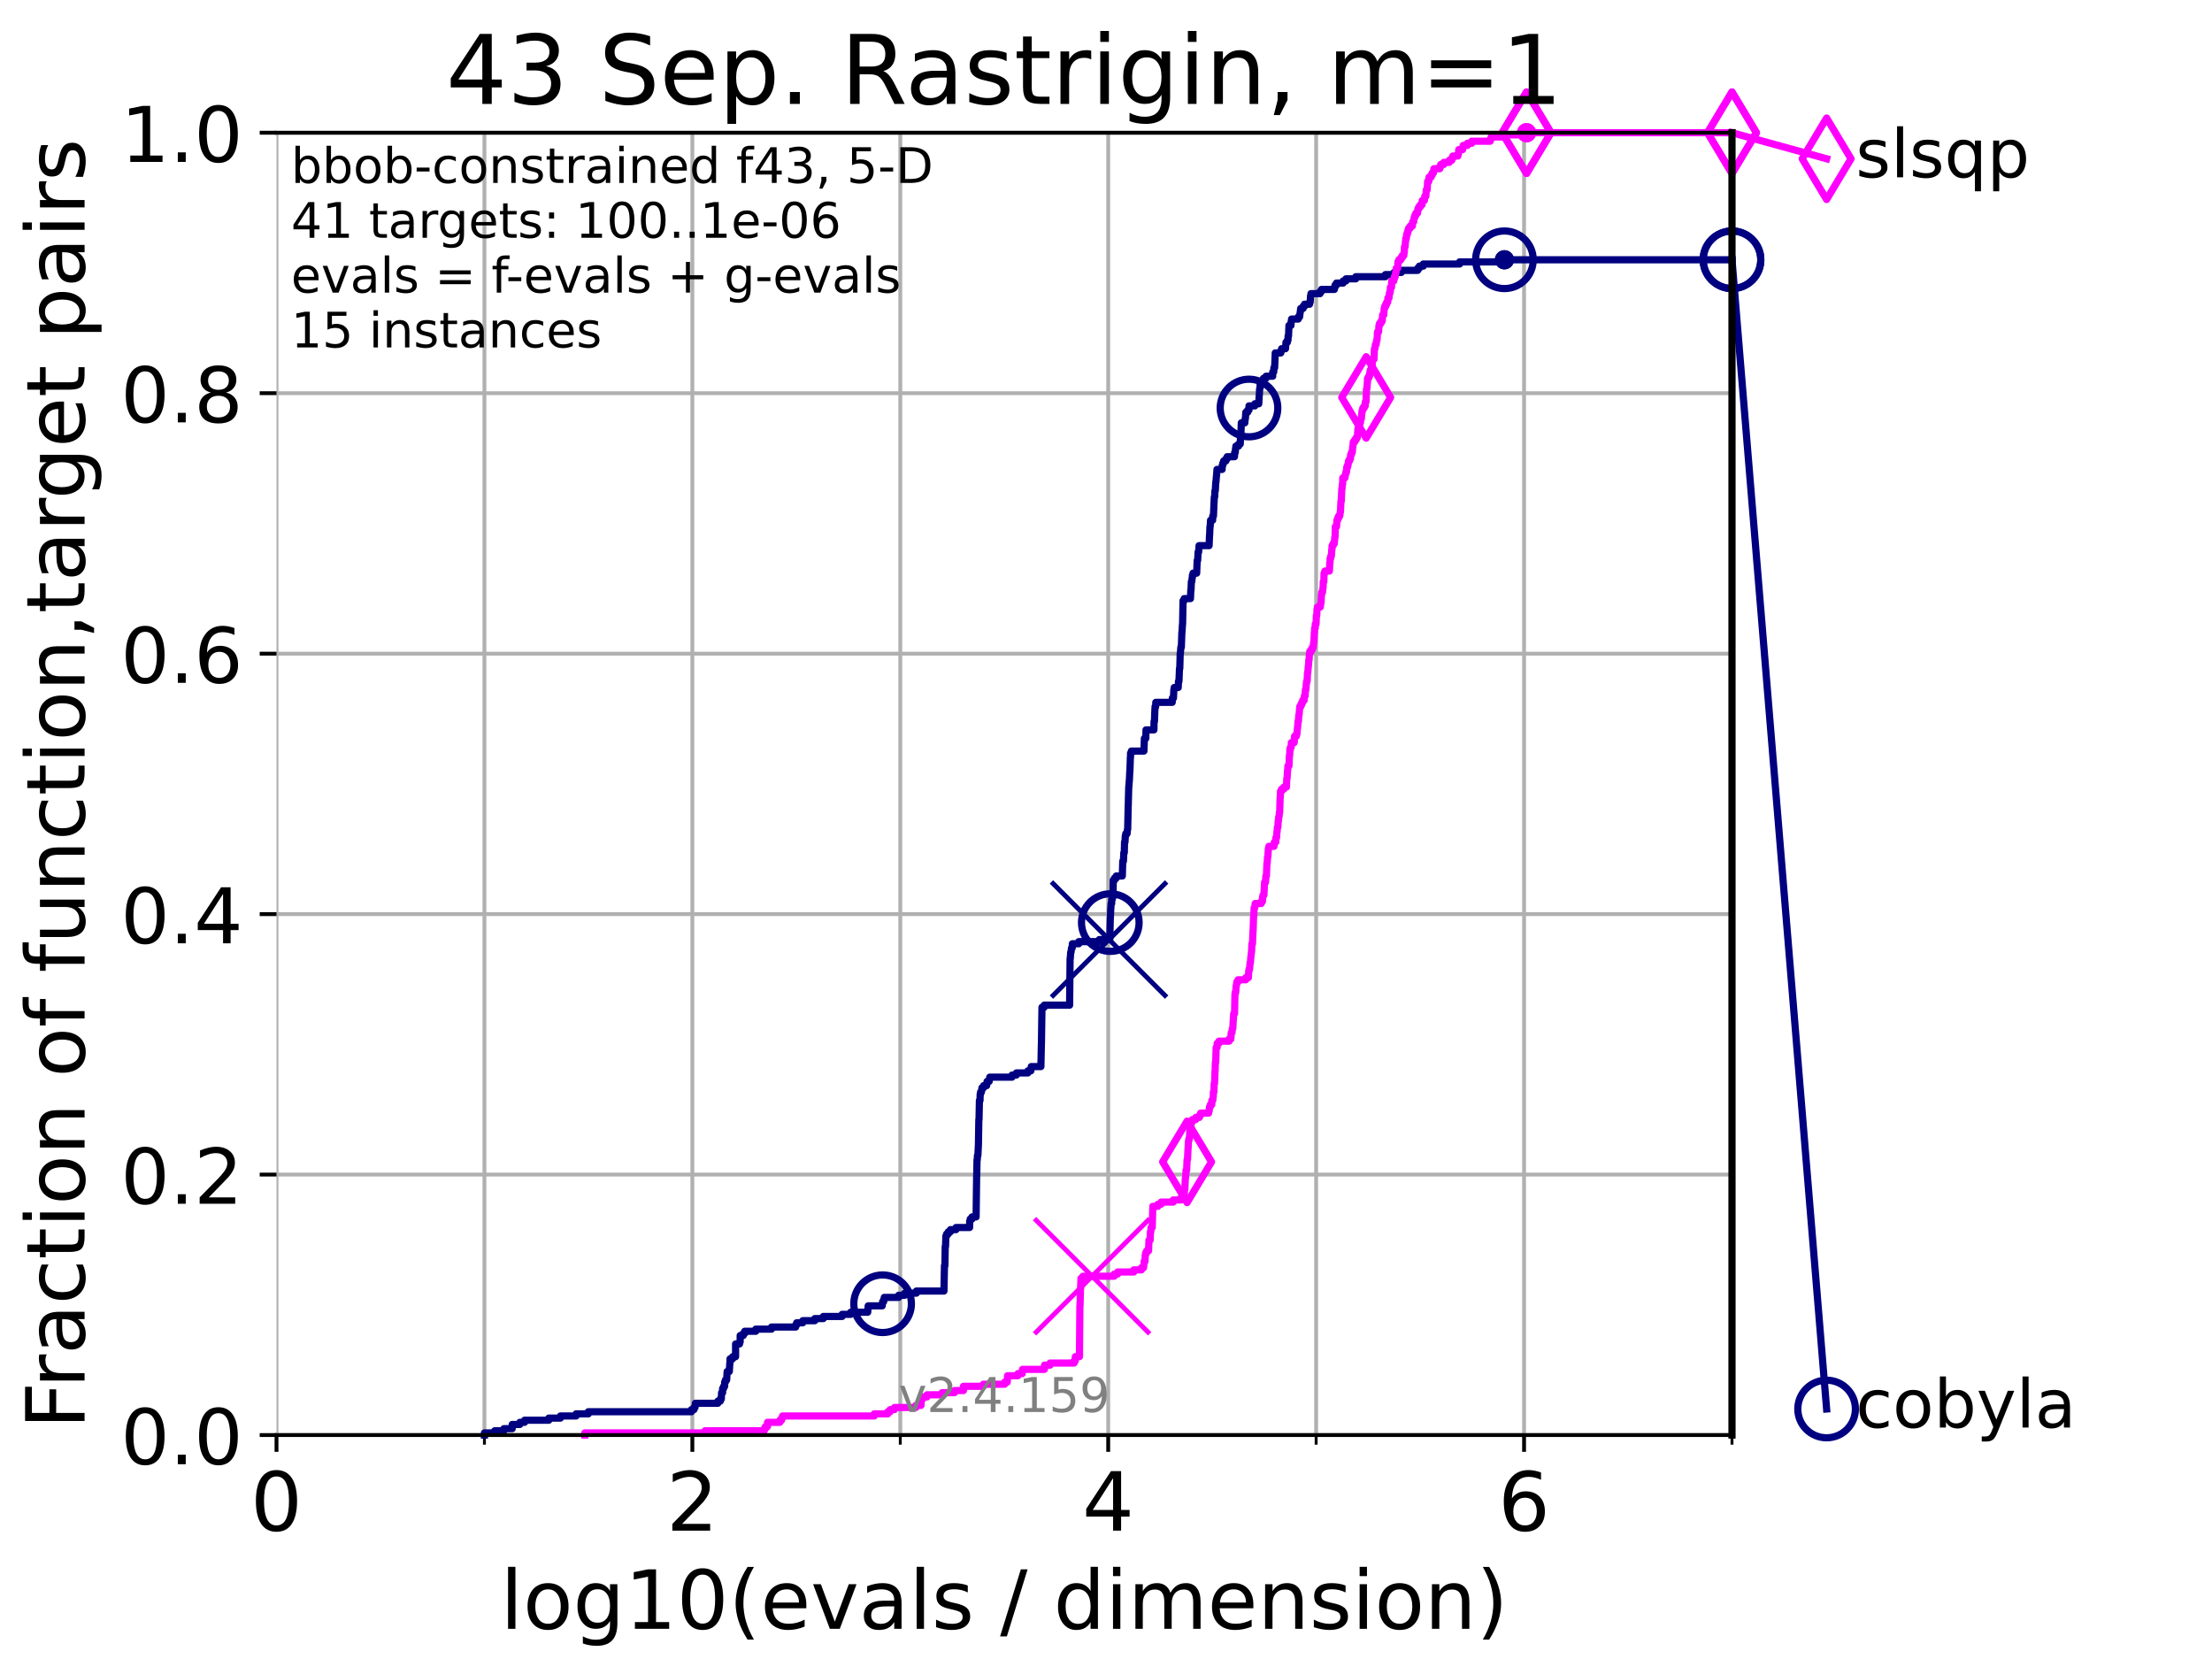 <?xml version="1.0" encoding="utf-8" standalone="no"?>
<!DOCTYPE svg PUBLIC "-//W3C//DTD SVG 1.1//EN"
  "http://www.w3.org/Graphics/SVG/1.1/DTD/svg11.dtd">
<!-- Created with matplotlib (https://matplotlib.org/) -->
<svg height="345.6pt" version="1.1" viewBox="0 0 460.8 345.6" width="460.8pt" xmlns="http://www.w3.org/2000/svg" xmlns:xlink="http://www.w3.org/1999/xlink">
 <defs>
  <style type="text/css">*{stroke-linecap:butt;stroke-linejoin:round;}</style>
 </defs>
 <g id="figure_1">
  <g id="patch_1">
   <path d="M 0 345.6 
L 460.8 345.6 
L 460.8 0 
L 0 0 
z
" style="fill:#ffffff;"/>
  </g>
  <g id="axes_1">
   <g id="patch_2">
    <path d="M 57.6 298.944 
L 360.806 298.944 
L 360.806 27.648 
L 57.6 27.648 
z
" style="fill:#ffffff;"/>
   </g>
   <g id="matplotlib.axis_1">
    <g id="xtick_1">
     <g id="line2d_1">
      <path clip-path="url(#p38d6345cf9)" d="M 57.6 298.944 
L 57.6 27.648 
" style="fill:none;stroke:#b0b0b0;stroke-linecap:square;stroke-width:0.8;"/>
     </g>
     <g id="line2d_2">
      <defs>
       <path d="M 0 0 
L 0 3.5 
" id="made8f20535" style="stroke:#000000;stroke-width:0.8;"/>
      </defs>
      <g>
       <use style="stroke:#000000;stroke-width:0.8;" x="57.6" xlink:href="#made8f20535" y="298.944"/>
      </g>
     </g>
     <g id="text_1">
      <!-- 0 -->
      <g transform="translate(52.192 318.861)scale(0.17 -0.17)">
       <defs>
        <path d="M 31.781 66.406 
Q 24.172 66.406 20.328 58.906 
Q 16.5 51.422 16.5 36.375 
Q 16.5 21.391 20.328 13.891 
Q 24.172 6.391 31.781 6.391 
Q 39.453 6.391 43.281 13.891 
Q 47.125 21.391 47.125 36.375 
Q 47.125 51.422 43.281 58.906 
Q 39.453 66.406 31.781 66.406 
z
M 31.781 74.219 
Q 44.047 74.219 50.516 64.516 
Q 56.984 54.828 56.984 36.375 
Q 56.984 17.969 50.516 8.266 
Q 44.047 -1.422 31.781 -1.422 
Q 19.531 -1.422 13.062 8.266 
Q 6.594 17.969 6.594 36.375 
Q 6.594 54.828 13.062 64.516 
Q 19.531 74.219 31.781 74.219 
z
" id="DejaVuSans-48"/>
       </defs>
       <use xlink:href="#DejaVuSans-48"/>
      </g>
     </g>
    </g>
    <g id="xtick_2">
     <g id="line2d_3">
      <path clip-path="url(#p38d6345cf9)" d="M 144.23 298.944 
L 144.23 27.648 
" style="fill:none;stroke:#b0b0b0;stroke-linecap:square;stroke-width:0.8;"/>
     </g>
     <g id="line2d_4">
      <g>
       <use style="stroke:#000000;stroke-width:0.8;" x="144.23" xlink:href="#made8f20535" y="298.944"/>
      </g>
     </g>
     <g id="text_2">
      <!-- 2 -->
      <g transform="translate(138.822 318.861)scale(0.17 -0.17)">
       <defs>
        <path d="M 19.188 8.297 
L 53.609 8.297 
L 53.609 0 
L 7.328 0 
L 7.328 8.297 
Q 12.938 14.109 22.625 23.891 
Q 32.328 33.688 34.812 36.531 
Q 39.547 41.844 41.422 45.531 
Q 43.312 49.219 43.312 52.781 
Q 43.312 58.594 39.234 62.25 
Q 35.156 65.922 28.609 65.922 
Q 23.969 65.922 18.812 64.312 
Q 13.672 62.703 7.812 59.422 
L 7.812 69.391 
Q 13.766 71.781 18.938 73 
Q 24.125 74.219 28.422 74.219 
Q 39.75 74.219 46.484 68.547 
Q 53.219 62.891 53.219 53.422 
Q 53.219 48.922 51.531 44.891 
Q 49.859 40.875 45.406 35.406 
Q 44.188 33.984 37.641 27.219 
Q 31.109 20.453 19.188 8.297 
z
" id="DejaVuSans-50"/>
       </defs>
       <use xlink:href="#DejaVuSans-50"/>
      </g>
     </g>
    </g>
    <g id="xtick_3">
     <g id="line2d_5">
      <path clip-path="url(#p38d6345cf9)" d="M 230.861 298.944 
L 230.861 27.648 
" style="fill:none;stroke:#b0b0b0;stroke-linecap:square;stroke-width:0.8;"/>
     </g>
     <g id="line2d_6">
      <g>
       <use style="stroke:#000000;stroke-width:0.8;" x="230.861" xlink:href="#made8f20535" y="298.944"/>
      </g>
     </g>
     <g id="text_3">
      <!-- 4 -->
      <g transform="translate(225.453 318.861)scale(0.17 -0.17)">
       <defs>
        <path d="M 37.797 64.312 
L 12.891 25.391 
L 37.797 25.391 
z
M 35.203 72.906 
L 47.609 72.906 
L 47.609 25.391 
L 58.016 25.391 
L 58.016 17.188 
L 47.609 17.188 
L 47.609 0 
L 37.797 0 
L 37.797 17.188 
L 4.891 17.188 
L 4.891 26.703 
z
" id="DejaVuSans-52"/>
       </defs>
       <use xlink:href="#DejaVuSans-52"/>
      </g>
     </g>
    </g>
    <g id="xtick_4">
     <g id="line2d_7">
      <path clip-path="url(#p38d6345cf9)" d="M 317.491 298.944 
L 317.491 27.648 
" style="fill:none;stroke:#b0b0b0;stroke-linecap:square;stroke-width:0.8;"/>
     </g>
     <g id="line2d_8">
      <g>
       <use style="stroke:#000000;stroke-width:0.8;" x="317.491" xlink:href="#made8f20535" y="298.944"/>
      </g>
     </g>
     <g id="text_4">
      <!-- 6 -->
      <g transform="translate(312.083 318.861)scale(0.17 -0.17)">
       <defs>
        <path d="M 33.016 40.375 
Q 26.375 40.375 22.484 35.828 
Q 18.609 31.297 18.609 23.391 
Q 18.609 15.531 22.484 10.953 
Q 26.375 6.391 33.016 6.391 
Q 39.656 6.391 43.531 10.953 
Q 47.406 15.531 47.406 23.391 
Q 47.406 31.297 43.531 35.828 
Q 39.656 40.375 33.016 40.375 
z
M 52.594 71.297 
L 52.594 62.312 
Q 48.875 64.062 45.094 64.984 
Q 41.312 65.922 37.594 65.922 
Q 27.828 65.922 22.672 59.328 
Q 17.531 52.734 16.797 39.406 
Q 19.672 43.656 24.016 45.922 
Q 28.375 48.188 33.594 48.188 
Q 44.578 48.188 50.953 41.516 
Q 57.328 34.859 57.328 23.391 
Q 57.328 12.156 50.688 5.359 
Q 44.047 -1.422 33.016 -1.422 
Q 20.359 -1.422 13.672 8.266 
Q 6.984 17.969 6.984 36.375 
Q 6.984 53.656 15.188 63.938 
Q 23.391 74.219 37.203 74.219 
Q 40.922 74.219 44.703 73.484 
Q 48.484 72.75 52.594 71.297 
z
" id="DejaVuSans-54"/>
       </defs>
       <use xlink:href="#DejaVuSans-54"/>
      </g>
     </g>
    </g>
    <g id="xtick_5">
     <g id="line2d_9">
      <path clip-path="url(#p38d6345cf9)" d="M 100.915 298.944 
L 100.915 27.648 
" style="fill:none;stroke:#b0b0b0;stroke-linecap:square;stroke-width:0.8;"/>
     </g>
     <g id="line2d_10">
      <defs>
       <path d="M 0 0 
L 0 2 
" id="md8e2b4daae" style="stroke:#000000;stroke-width:0.6;"/>
      </defs>
      <g>
       <use style="stroke:#000000;stroke-width:0.6;" x="100.915" xlink:href="#md8e2b4daae" y="298.944"/>
      </g>
     </g>
    </g>
    <g id="xtick_6">
     <g id="line2d_11">
      <path clip-path="url(#p38d6345cf9)" d="M 187.546 298.944 
L 187.546 27.648 
" style="fill:none;stroke:#b0b0b0;stroke-linecap:square;stroke-width:0.8;"/>
     </g>
     <g id="line2d_12">
      <g>
       <use style="stroke:#000000;stroke-width:0.6;" x="187.546" xlink:href="#md8e2b4daae" y="298.944"/>
      </g>
     </g>
    </g>
    <g id="xtick_7">
     <g id="line2d_13">
      <path clip-path="url(#p38d6345cf9)" d="M 274.176 298.944 
L 274.176 27.648 
" style="fill:none;stroke:#b0b0b0;stroke-linecap:square;stroke-width:0.8;"/>
     </g>
     <g id="line2d_14">
      <g>
       <use style="stroke:#000000;stroke-width:0.6;" x="274.176" xlink:href="#md8e2b4daae" y="298.944"/>
      </g>
     </g>
    </g>
    <g id="xtick_8">
     <g id="line2d_15">
      <path clip-path="url(#p38d6345cf9)" d="M 360.806 298.944 
L 360.806 27.648 
" style="fill:none;stroke:#b0b0b0;stroke-linecap:square;stroke-width:0.8;"/>
     </g>
     <g id="line2d_16">
      <g>
       <use style="stroke:#000000;stroke-width:0.6;" x="360.806" xlink:href="#md8e2b4daae" y="298.944"/>
      </g>
     </g>
    </g>
    <g id="text_5">
     <!-- log10(evals / dimension) -->
     <g transform="translate(104.239 339.314)scale(0.17 -0.17)">
      <defs>
       <path d="M 9.422 75.984 
L 18.406 75.984 
L 18.406 0 
L 9.422 0 
z
" id="DejaVuSans-108"/>
       <path d="M 30.609 48.391 
Q 23.391 48.391 19.188 42.75 
Q 14.984 37.109 14.984 27.297 
Q 14.984 17.484 19.156 11.844 
Q 23.344 6.203 30.609 6.203 
Q 37.797 6.203 41.984 11.859 
Q 46.188 17.531 46.188 27.297 
Q 46.188 37.016 41.984 42.703 
Q 37.797 48.391 30.609 48.391 
z
M 30.609 56 
Q 42.328 56 49.016 48.375 
Q 55.719 40.766 55.719 27.297 
Q 55.719 13.875 49.016 6.219 
Q 42.328 -1.422 30.609 -1.422 
Q 18.844 -1.422 12.172 6.219 
Q 5.516 13.875 5.516 27.297 
Q 5.516 40.766 12.172 48.375 
Q 18.844 56 30.609 56 
z
" id="DejaVuSans-111"/>
       <path d="M 45.406 27.984 
Q 45.406 37.75 41.375 43.109 
Q 37.359 48.484 30.078 48.484 
Q 22.859 48.484 18.828 43.109 
Q 14.797 37.75 14.797 27.984 
Q 14.797 18.266 18.828 12.891 
Q 22.859 7.516 30.078 7.516 
Q 37.359 7.516 41.375 12.891 
Q 45.406 18.266 45.406 27.984 
z
M 54.391 6.781 
Q 54.391 -7.172 48.188 -13.984 
Q 42 -20.797 29.203 -20.797 
Q 24.469 -20.797 20.266 -20.094 
Q 16.062 -19.391 12.109 -17.922 
L 12.109 -9.188 
Q 16.062 -11.328 19.922 -12.344 
Q 23.781 -13.375 27.781 -13.375 
Q 36.625 -13.375 41.016 -8.766 
Q 45.406 -4.156 45.406 5.172 
L 45.406 9.625 
Q 42.625 4.781 38.281 2.391 
Q 33.938 0 27.875 0 
Q 17.828 0 11.672 7.656 
Q 5.516 15.328 5.516 27.984 
Q 5.516 40.672 11.672 48.328 
Q 17.828 56 27.875 56 
Q 33.938 56 38.281 53.609 
Q 42.625 51.219 45.406 46.391 
L 45.406 54.688 
L 54.391 54.688 
z
" id="DejaVuSans-103"/>
       <path d="M 12.406 8.297 
L 28.516 8.297 
L 28.516 63.922 
L 10.984 60.406 
L 10.984 69.391 
L 28.422 72.906 
L 38.281 72.906 
L 38.281 8.297 
L 54.391 8.297 
L 54.391 0 
L 12.406 0 
z
" id="DejaVuSans-49"/>
       <path d="M 31 75.875 
Q 24.469 64.656 21.281 53.656 
Q 18.109 42.672 18.109 31.391 
Q 18.109 20.125 21.312 9.062 
Q 24.516 -2 31 -13.188 
L 23.188 -13.188 
Q 15.875 -1.703 12.234 9.375 
Q 8.594 20.453 8.594 31.391 
Q 8.594 42.281 12.203 53.312 
Q 15.828 64.359 23.188 75.875 
z
" id="DejaVuSans-40"/>
       <path d="M 56.203 29.594 
L 56.203 25.203 
L 14.891 25.203 
Q 15.484 15.922 20.484 11.062 
Q 25.484 6.203 34.422 6.203 
Q 39.594 6.203 44.453 7.469 
Q 49.312 8.734 54.109 11.281 
L 54.109 2.781 
Q 49.266 0.734 44.188 -0.344 
Q 39.109 -1.422 33.891 -1.422 
Q 20.797 -1.422 13.156 6.188 
Q 5.516 13.812 5.516 26.812 
Q 5.516 40.234 12.766 48.109 
Q 20.016 56 32.328 56 
Q 43.359 56 49.781 48.891 
Q 56.203 41.797 56.203 29.594 
z
M 47.219 32.234 
Q 47.125 39.594 43.094 43.984 
Q 39.062 48.391 32.422 48.391 
Q 24.906 48.391 20.391 44.141 
Q 15.875 39.891 15.188 32.172 
z
" id="DejaVuSans-101"/>
       <path d="M 2.984 54.688 
L 12.5 54.688 
L 29.594 8.797 
L 46.688 54.688 
L 56.203 54.688 
L 35.688 0 
L 23.484 0 
z
" id="DejaVuSans-118"/>
       <path d="M 34.281 27.484 
Q 23.391 27.484 19.188 25 
Q 14.984 22.516 14.984 16.5 
Q 14.984 11.719 18.141 8.906 
Q 21.297 6.109 26.703 6.109 
Q 34.188 6.109 38.703 11.406 
Q 43.219 16.703 43.219 25.484 
L 43.219 27.484 
z
M 52.203 31.203 
L 52.203 0 
L 43.219 0 
L 43.219 8.297 
Q 40.141 3.328 35.547 0.953 
Q 30.953 -1.422 24.312 -1.422 
Q 15.922 -1.422 10.953 3.297 
Q 6 8.016 6 15.922 
Q 6 25.141 12.172 29.828 
Q 18.359 34.516 30.609 34.516 
L 43.219 34.516 
L 43.219 35.406 
Q 43.219 41.609 39.141 45 
Q 35.062 48.391 27.688 48.391 
Q 23 48.391 18.547 47.266 
Q 14.109 46.141 10.016 43.891 
L 10.016 52.203 
Q 14.938 54.109 19.578 55.047 
Q 24.219 56 28.609 56 
Q 40.484 56 46.344 49.844 
Q 52.203 43.703 52.203 31.203 
z
" id="DejaVuSans-97"/>
       <path d="M 44.281 53.078 
L 44.281 44.578 
Q 40.484 46.531 36.375 47.5 
Q 32.281 48.484 27.875 48.484 
Q 21.188 48.484 17.844 46.438 
Q 14.5 44.391 14.5 40.281 
Q 14.5 37.156 16.891 35.375 
Q 19.281 33.594 26.516 31.984 
L 29.594 31.297 
Q 39.156 29.25 43.188 25.516 
Q 47.219 21.781 47.219 15.094 
Q 47.219 7.469 41.188 3.016 
Q 35.156 -1.422 24.609 -1.422 
Q 20.219 -1.422 15.453 -0.562 
Q 10.688 0.297 5.422 2 
L 5.422 11.281 
Q 10.406 8.688 15.234 7.391 
Q 20.062 6.109 24.812 6.109 
Q 31.156 6.109 34.562 8.281 
Q 37.984 10.453 37.984 14.406 
Q 37.984 18.062 35.516 20.016 
Q 33.062 21.969 24.703 23.781 
L 21.578 24.516 
Q 13.234 26.266 9.516 29.906 
Q 5.812 33.547 5.812 39.891 
Q 5.812 47.609 11.281 51.797 
Q 16.75 56 26.812 56 
Q 31.781 56 36.172 55.266 
Q 40.578 54.547 44.281 53.078 
z
" id="DejaVuSans-115"/>
       <path id="DejaVuSans-32"/>
       <path d="M 25.391 72.906 
L 33.688 72.906 
L 8.297 -9.281 
L 0 -9.281 
z
" id="DejaVuSans-47"/>
       <path d="M 45.406 46.391 
L 45.406 75.984 
L 54.391 75.984 
L 54.391 0 
L 45.406 0 
L 45.406 8.203 
Q 42.578 3.328 38.25 0.953 
Q 33.938 -1.422 27.875 -1.422 
Q 17.969 -1.422 11.734 6.484 
Q 5.516 14.406 5.516 27.297 
Q 5.516 40.188 11.734 48.094 
Q 17.969 56 27.875 56 
Q 33.938 56 38.25 53.625 
Q 42.578 51.266 45.406 46.391 
z
M 14.797 27.297 
Q 14.797 17.391 18.875 11.75 
Q 22.953 6.109 30.078 6.109 
Q 37.203 6.109 41.297 11.75 
Q 45.406 17.391 45.406 27.297 
Q 45.406 37.203 41.297 42.844 
Q 37.203 48.484 30.078 48.484 
Q 22.953 48.484 18.875 42.844 
Q 14.797 37.203 14.797 27.297 
z
" id="DejaVuSans-100"/>
       <path d="M 9.422 54.688 
L 18.406 54.688 
L 18.406 0 
L 9.422 0 
z
M 9.422 75.984 
L 18.406 75.984 
L 18.406 64.594 
L 9.422 64.594 
z
" id="DejaVuSans-105"/>
       <path d="M 52 44.188 
Q 55.375 50.25 60.062 53.125 
Q 64.75 56 71.094 56 
Q 79.641 56 84.281 50.016 
Q 88.922 44.047 88.922 33.016 
L 88.922 0 
L 79.891 0 
L 79.891 32.719 
Q 79.891 40.578 77.094 44.375 
Q 74.312 48.188 68.609 48.188 
Q 61.625 48.188 57.562 43.547 
Q 53.516 38.922 53.516 30.906 
L 53.516 0 
L 44.484 0 
L 44.484 32.719 
Q 44.484 40.625 41.703 44.406 
Q 38.922 48.188 33.109 48.188 
Q 26.219 48.188 22.156 43.531 
Q 18.109 38.875 18.109 30.906 
L 18.109 0 
L 9.078 0 
L 9.078 54.688 
L 18.109 54.688 
L 18.109 46.188 
Q 21.188 51.219 25.484 53.609 
Q 29.781 56 35.688 56 
Q 41.656 56 45.828 52.969 
Q 50 49.953 52 44.188 
z
" id="DejaVuSans-109"/>
       <path d="M 54.891 33.016 
L 54.891 0 
L 45.906 0 
L 45.906 32.719 
Q 45.906 40.484 42.875 44.328 
Q 39.844 48.188 33.797 48.188 
Q 26.516 48.188 22.312 43.547 
Q 18.109 38.922 18.109 30.906 
L 18.109 0 
L 9.078 0 
L 9.078 54.688 
L 18.109 54.688 
L 18.109 46.188 
Q 21.344 51.125 25.703 53.562 
Q 30.078 56 35.797 56 
Q 45.219 56 50.047 50.172 
Q 54.891 44.344 54.891 33.016 
z
" id="DejaVuSans-110"/>
       <path d="M 8.016 75.875 
L 15.828 75.875 
Q 23.141 64.359 26.781 53.312 
Q 30.422 42.281 30.422 31.391 
Q 30.422 20.453 26.781 9.375 
Q 23.141 -1.703 15.828 -13.188 
L 8.016 -13.188 
Q 14.5 -2 17.703 9.062 
Q 20.906 20.125 20.906 31.391 
Q 20.906 42.672 17.703 53.656 
Q 14.5 64.656 8.016 75.875 
z
" id="DejaVuSans-41"/>
      </defs>
      <use xlink:href="#DejaVuSans-108"/>
      <use x="27.783" xlink:href="#DejaVuSans-111"/>
      <use x="88.965" xlink:href="#DejaVuSans-103"/>
      <use x="152.441" xlink:href="#DejaVuSans-49"/>
      <use x="216.064" xlink:href="#DejaVuSans-48"/>
      <use x="279.688" xlink:href="#DejaVuSans-40"/>
      <use x="318.701" xlink:href="#DejaVuSans-101"/>
      <use x="380.225" xlink:href="#DejaVuSans-118"/>
      <use x="439.404" xlink:href="#DejaVuSans-97"/>
      <use x="500.684" xlink:href="#DejaVuSans-108"/>
      <use x="528.467" xlink:href="#DejaVuSans-115"/>
      <use x="580.566" xlink:href="#DejaVuSans-32"/>
      <use x="612.354" xlink:href="#DejaVuSans-47"/>
      <use x="646.045" xlink:href="#DejaVuSans-32"/>
      <use x="677.832" xlink:href="#DejaVuSans-100"/>
      <use x="741.309" xlink:href="#DejaVuSans-105"/>
      <use x="769.092" xlink:href="#DejaVuSans-109"/>
      <use x="866.504" xlink:href="#DejaVuSans-101"/>
      <use x="928.027" xlink:href="#DejaVuSans-110"/>
      <use x="991.406" xlink:href="#DejaVuSans-115"/>
      <use x="1043.506" xlink:href="#DejaVuSans-105"/>
      <use x="1071.289" xlink:href="#DejaVuSans-111"/>
      <use x="1132.471" xlink:href="#DejaVuSans-110"/>
      <use x="1195.85" xlink:href="#DejaVuSans-41"/>
     </g>
    </g>
   </g>
   <g id="matplotlib.axis_2">
    <g id="ytick_1">
     <g id="line2d_17">
      <path clip-path="url(#p38d6345cf9)" d="M 57.6 298.944 
L 360.806 298.944 
" style="fill:none;stroke:#b0b0b0;stroke-linecap:square;stroke-width:0.8;"/>
     </g>
     <g id="line2d_18">
      <defs>
       <path d="M 0 0 
L -3.5 0 
" id="m5730afc29f" style="stroke:#000000;stroke-width:0.8;"/>
      </defs>
      <g>
       <use style="stroke:#000000;stroke-width:0.8;" x="57.6" xlink:href="#m5730afc29f" y="298.944"/>
      </g>
     </g>
     <g id="text_6">
      <!-- 0.0 -->
      <g transform="translate(25.155 305.023)scale(0.16 -0.16)">
       <defs>
        <path d="M 10.688 12.406 
L 21 12.406 
L 21 0 
L 10.688 0 
z
" id="DejaVuSans-46"/>
       </defs>
       <use xlink:href="#DejaVuSans-48"/>
       <use x="63.623" xlink:href="#DejaVuSans-46"/>
       <use x="95.41" xlink:href="#DejaVuSans-48"/>
      </g>
     </g>
    </g>
    <g id="ytick_2">
     <g id="line2d_19">
      <path clip-path="url(#p38d6345cf9)" d="M 57.6 244.685 
L 360.806 244.685 
" style="fill:none;stroke:#b0b0b0;stroke-linecap:square;stroke-width:0.8;"/>
     </g>
     <g id="line2d_20">
      <g>
       <use style="stroke:#000000;stroke-width:0.8;" x="57.6" xlink:href="#m5730afc29f" y="244.685"/>
      </g>
     </g>
     <g id="text_7">
      <!-- 0.2 -->
      <g transform="translate(25.155 250.764)scale(0.16 -0.16)">
       <use xlink:href="#DejaVuSans-48"/>
       <use x="63.623" xlink:href="#DejaVuSans-46"/>
       <use x="95.41" xlink:href="#DejaVuSans-50"/>
      </g>
     </g>
    </g>
    <g id="ytick_3">
     <g id="line2d_21">
      <path clip-path="url(#p38d6345cf9)" d="M 57.6 190.426 
L 360.806 190.426 
" style="fill:none;stroke:#b0b0b0;stroke-linecap:square;stroke-width:0.8;"/>
     </g>
     <g id="line2d_22">
      <g>
       <use style="stroke:#000000;stroke-width:0.8;" x="57.6" xlink:href="#m5730afc29f" y="190.426"/>
      </g>
     </g>
     <g id="text_8">
      <!-- 0.4 -->
      <g transform="translate(25.155 196.504)scale(0.16 -0.16)">
       <use xlink:href="#DejaVuSans-48"/>
       <use x="63.623" xlink:href="#DejaVuSans-46"/>
       <use x="95.41" xlink:href="#DejaVuSans-52"/>
      </g>
     </g>
    </g>
    <g id="ytick_4">
     <g id="line2d_23">
      <path clip-path="url(#p38d6345cf9)" d="M 57.6 136.166 
L 360.806 136.166 
" style="fill:none;stroke:#b0b0b0;stroke-linecap:square;stroke-width:0.8;"/>
     </g>
     <g id="line2d_24">
      <g>
       <use style="stroke:#000000;stroke-width:0.8;" x="57.6" xlink:href="#m5730afc29f" y="136.166"/>
      </g>
     </g>
     <g id="text_9">
      <!-- 0.6 -->
      <g transform="translate(25.155 142.245)scale(0.16 -0.16)">
       <use xlink:href="#DejaVuSans-48"/>
       <use x="63.623" xlink:href="#DejaVuSans-46"/>
       <use x="95.41" xlink:href="#DejaVuSans-54"/>
      </g>
     </g>
    </g>
    <g id="ytick_5">
     <g id="line2d_25">
      <path clip-path="url(#p38d6345cf9)" d="M 57.6 81.907 
L 360.806 81.907 
" style="fill:none;stroke:#b0b0b0;stroke-linecap:square;stroke-width:0.8;"/>
     </g>
     <g id="line2d_26">
      <g>
       <use style="stroke:#000000;stroke-width:0.8;" x="57.6" xlink:href="#m5730afc29f" y="81.907"/>
      </g>
     </g>
     <g id="text_10">
      <!-- 0.8 -->
      <g transform="translate(25.155 87.986)scale(0.16 -0.16)">
       <defs>
        <path d="M 31.781 34.625 
Q 24.75 34.625 20.719 30.859 
Q 16.703 27.094 16.703 20.516 
Q 16.703 13.922 20.719 10.156 
Q 24.75 6.391 31.781 6.391 
Q 38.812 6.391 42.859 10.172 
Q 46.922 13.969 46.922 20.516 
Q 46.922 27.094 42.891 30.859 
Q 38.875 34.625 31.781 34.625 
z
M 21.922 38.812 
Q 15.578 40.375 12.031 44.719 
Q 8.5 49.078 8.5 55.328 
Q 8.5 64.062 14.719 69.141 
Q 20.953 74.219 31.781 74.219 
Q 42.672 74.219 48.875 69.141 
Q 55.078 64.062 55.078 55.328 
Q 55.078 49.078 51.531 44.719 
Q 48 40.375 41.703 38.812 
Q 48.828 37.156 52.797 32.312 
Q 56.781 27.484 56.781 20.516 
Q 56.781 9.906 50.312 4.234 
Q 43.844 -1.422 31.781 -1.422 
Q 19.734 -1.422 13.25 4.234 
Q 6.781 9.906 6.781 20.516 
Q 6.781 27.484 10.781 32.312 
Q 14.797 37.156 21.922 38.812 
z
M 18.312 54.391 
Q 18.312 48.734 21.844 45.562 
Q 25.391 42.391 31.781 42.391 
Q 38.141 42.391 41.719 45.562 
Q 45.312 48.734 45.312 54.391 
Q 45.312 60.062 41.719 63.234 
Q 38.141 66.406 31.781 66.406 
Q 25.391 66.406 21.844 63.234 
Q 18.312 60.062 18.312 54.391 
z
" id="DejaVuSans-56"/>
       </defs>
       <use xlink:href="#DejaVuSans-48"/>
       <use x="63.623" xlink:href="#DejaVuSans-46"/>
       <use x="95.41" xlink:href="#DejaVuSans-56"/>
      </g>
     </g>
    </g>
    <g id="ytick_6">
     <g id="line2d_27">
      <path clip-path="url(#p38d6345cf9)" d="M 57.6 27.648 
L 360.806 27.648 
" style="fill:none;stroke:#b0b0b0;stroke-linecap:square;stroke-width:0.8;"/>
     </g>
     <g id="line2d_28">
      <g>
       <use style="stroke:#000000;stroke-width:0.8;" x="57.6" xlink:href="#m5730afc29f" y="27.648"/>
      </g>
     </g>
     <g id="text_11">
      <!-- 1.0 -->
      <g transform="translate(25.155 33.727)scale(0.16 -0.16)">
       <use xlink:href="#DejaVuSans-49"/>
       <use x="63.623" xlink:href="#DejaVuSans-46"/>
       <use x="95.41" xlink:href="#DejaVuSans-48"/>
      </g>
     </g>
    </g>
    <g id="text_12">
     <!-- Fraction of function,target pairs -->
     <g transform="translate(17.62 297.681)rotate(-90)scale(0.17 -0.17)">
      <defs>
       <path d="M 9.812 72.906 
L 51.703 72.906 
L 51.703 64.594 
L 19.672 64.594 
L 19.672 43.109 
L 48.578 43.109 
L 48.578 34.812 
L 19.672 34.812 
L 19.672 0 
L 9.812 0 
z
" id="DejaVuSans-70"/>
       <path d="M 41.109 46.297 
Q 39.594 47.172 37.812 47.578 
Q 36.031 48 33.891 48 
Q 26.266 48 22.188 43.047 
Q 18.109 38.094 18.109 28.812 
L 18.109 0 
L 9.078 0 
L 9.078 54.688 
L 18.109 54.688 
L 18.109 46.188 
Q 20.953 51.172 25.484 53.578 
Q 30.031 56 36.531 56 
Q 37.453 56 38.578 55.875 
Q 39.703 55.766 41.062 55.516 
z
" id="DejaVuSans-114"/>
       <path d="M 48.781 52.594 
L 48.781 44.188 
Q 44.969 46.297 41.141 47.344 
Q 37.312 48.391 33.406 48.391 
Q 24.656 48.391 19.812 42.844 
Q 14.984 37.312 14.984 27.297 
Q 14.984 17.281 19.812 11.734 
Q 24.656 6.203 33.406 6.203 
Q 37.312 6.203 41.141 7.25 
Q 44.969 8.297 48.781 10.406 
L 48.781 2.094 
Q 45.016 0.344 40.984 -0.531 
Q 36.969 -1.422 32.422 -1.422 
Q 20.062 -1.422 12.781 6.344 
Q 5.516 14.109 5.516 27.297 
Q 5.516 40.672 12.859 48.328 
Q 20.219 56 33.016 56 
Q 37.156 56 41.109 55.141 
Q 45.062 54.297 48.781 52.594 
z
" id="DejaVuSans-99"/>
       <path d="M 18.312 70.219 
L 18.312 54.688 
L 36.812 54.688 
L 36.812 47.703 
L 18.312 47.703 
L 18.312 18.016 
Q 18.312 11.328 20.141 9.422 
Q 21.969 7.516 27.594 7.516 
L 36.812 7.516 
L 36.812 0 
L 27.594 0 
Q 17.188 0 13.234 3.875 
Q 9.281 7.766 9.281 18.016 
L 9.281 47.703 
L 2.688 47.703 
L 2.688 54.688 
L 9.281 54.688 
L 9.281 70.219 
z
" id="DejaVuSans-116"/>
       <path d="M 37.109 75.984 
L 37.109 68.5 
L 28.516 68.5 
Q 23.688 68.5 21.797 66.547 
Q 19.922 64.594 19.922 59.516 
L 19.922 54.688 
L 34.719 54.688 
L 34.719 47.703 
L 19.922 47.703 
L 19.922 0 
L 10.891 0 
L 10.891 47.703 
L 2.297 47.703 
L 2.297 54.688 
L 10.891 54.688 
L 10.891 58.5 
Q 10.891 67.625 15.141 71.797 
Q 19.391 75.984 28.609 75.984 
z
" id="DejaVuSans-102"/>
       <path d="M 8.5 21.578 
L 8.5 54.688 
L 17.484 54.688 
L 17.484 21.922 
Q 17.484 14.156 20.5 10.266 
Q 23.531 6.391 29.594 6.391 
Q 36.859 6.391 41.078 11.031 
Q 45.312 15.672 45.312 23.688 
L 45.312 54.688 
L 54.297 54.688 
L 54.297 0 
L 45.312 0 
L 45.312 8.406 
Q 42.047 3.422 37.719 1 
Q 33.406 -1.422 27.688 -1.422 
Q 18.266 -1.422 13.375 4.438 
Q 8.5 10.297 8.5 21.578 
z
M 31.109 56 
z
" id="DejaVuSans-117"/>
       <path d="M 11.719 12.406 
L 22.016 12.406 
L 22.016 4 
L 14.016 -11.625 
L 7.719 -11.625 
L 11.719 4 
z
" id="DejaVuSans-44"/>
       <path d="M 18.109 8.203 
L 18.109 -20.797 
L 9.078 -20.797 
L 9.078 54.688 
L 18.109 54.688 
L 18.109 46.391 
Q 20.953 51.266 25.266 53.625 
Q 29.594 56 35.594 56 
Q 45.562 56 51.781 48.094 
Q 58.016 40.188 58.016 27.297 
Q 58.016 14.406 51.781 6.484 
Q 45.562 -1.422 35.594 -1.422 
Q 29.594 -1.422 25.266 0.953 
Q 20.953 3.328 18.109 8.203 
z
M 48.688 27.297 
Q 48.688 37.203 44.609 42.844 
Q 40.531 48.484 33.406 48.484 
Q 26.266 48.484 22.188 42.844 
Q 18.109 37.203 18.109 27.297 
Q 18.109 17.391 22.188 11.75 
Q 26.266 6.109 33.406 6.109 
Q 40.531 6.109 44.609 11.75 
Q 48.688 17.391 48.688 27.297 
z
" id="DejaVuSans-112"/>
      </defs>
      <use xlink:href="#DejaVuSans-70"/>
      <use x="50.27" xlink:href="#DejaVuSans-114"/>
      <use x="91.383" xlink:href="#DejaVuSans-97"/>
      <use x="152.662" xlink:href="#DejaVuSans-99"/>
      <use x="207.643" xlink:href="#DejaVuSans-116"/>
      <use x="246.852" xlink:href="#DejaVuSans-105"/>
      <use x="274.635" xlink:href="#DejaVuSans-111"/>
      <use x="335.816" xlink:href="#DejaVuSans-110"/>
      <use x="399.195" xlink:href="#DejaVuSans-32"/>
      <use x="430.982" xlink:href="#DejaVuSans-111"/>
      <use x="492.164" xlink:href="#DejaVuSans-102"/>
      <use x="527.369" xlink:href="#DejaVuSans-32"/>
      <use x="559.156" xlink:href="#DejaVuSans-102"/>
      <use x="594.361" xlink:href="#DejaVuSans-117"/>
      <use x="657.74" xlink:href="#DejaVuSans-110"/>
      <use x="721.119" xlink:href="#DejaVuSans-99"/>
      <use x="776.1" xlink:href="#DejaVuSans-116"/>
      <use x="815.309" xlink:href="#DejaVuSans-105"/>
      <use x="843.092" xlink:href="#DejaVuSans-111"/>
      <use x="904.273" xlink:href="#DejaVuSans-110"/>
      <use x="967.652" xlink:href="#DejaVuSans-44"/>
      <use x="999.439" xlink:href="#DejaVuSans-116"/>
      <use x="1038.648" xlink:href="#DejaVuSans-97"/>
      <use x="1099.928" xlink:href="#DejaVuSans-114"/>
      <use x="1139.291" xlink:href="#DejaVuSans-103"/>
      <use x="1202.768" xlink:href="#DejaVuSans-101"/>
      <use x="1264.291" xlink:href="#DejaVuSans-116"/>
      <use x="1303.5" xlink:href="#DejaVuSans-32"/>
      <use x="1335.287" xlink:href="#DejaVuSans-112"/>
      <use x="1398.764" xlink:href="#DejaVuSans-97"/>
      <use x="1460.043" xlink:href="#DejaVuSans-105"/>
      <use x="1487.826" xlink:href="#DejaVuSans-114"/>
      <use x="1528.939" xlink:href="#DejaVuSans-115"/>
     </g>
    </g>
   </g>
   <g id="line2d_29">
    <defs>
     <path d="M 0 1.5 
C 0.398 1.5 0.779 1.342 1.061 1.061 
C 1.342 0.779 1.5 0.398 1.5 0 
C 1.5 -0.398 1.342 -0.779 1.061 -1.061 
C 0.779 -1.342 0.398 -1.5 0 -1.5 
C -0.398 -1.5 -0.779 -1.342 -1.061 -1.061 
C -1.342 -0.779 -1.5 -0.398 -1.5 0 
C -1.5 0.398 -1.342 0.779 -1.061 1.061 
C -0.779 1.342 -0.398 1.5 0 1.5 
z
" id="m0b1f6bce5e" style="stroke:#000080;"/>
    </defs>
    <g>
     <use style="fill:#000080;stroke:#000080;" x="313.4" xlink:href="#m0b1f6bce5e" y="54.116"/>
     <use style="fill:#000080;stroke:#000080;" x="313.4" xlink:href="#m0b1f6bce5e" y="54.116"/>
    </g>
   </g>
   <g id="line2d_30">
    <path d="M 100.915 298.944 
L 100.915 298.503 
L 103.047 298.503 
L 103.047 298.062 
L 104.962 298.062 
L 104.962 297.621 
L 106.699 297.621 
L 106.699 296.738 
L 108.29 296.738 
L 108.29 296.297 
L 109.28 296.297 
L 109.28 295.856 
L 114.327 295.856 
L 114.327 295.415 
L 116.746 295.415 
L 116.746 294.974 
L 120.013 294.974 
L 120.013 294.533 
L 122.559 294.533 
L 122.559 294.092 
L 144.041 294.092 
L 144.041 293.65 
L 144.566 293.65 
L 144.566 293.209 
L 144.786 293.209 
L 144.859 292.327 
L 149.538 292.327 
L 149.538 291.886 
L 150.042 291.886 
L 150.042 291.445 
L 150.262 291.445 
L 150.317 290.121 
L 150.533 290.121 
L 150.533 289.239 
L 150.747 289.239 
L 150.747 288.798 
L 150.959 288.798 
L 150.959 287.916 
L 151.116 287.916 
L 151.116 287.475 
L 151.375 287.475 
L 151.478 285.71 
L 151.933 285.71 
L 152.033 283.946 
L 152.082 283.946 
L 152.082 283.063 
L 152.62 283.063 
L 152.62 282.622 
L 153.236 282.622 
L 153.236 279.975 
L 154.057 279.975 
L 154.057 279.534 
L 154.19 279.534 
L 154.19 278.211 
L 154.843 278.211 
L 154.843 277.77 
L 155.141 277.77 
L 155.141 277.329 
L 157.438 277.329 
L 157.438 276.887 
L 160.715 276.887 
L 160.715 276.446 
L 165.755 276.446 
L 165.755 276.005 
L 165.958 276.005 
L 165.958 275.564 
L 167.229 275.564 
L 167.229 275.123 
L 169.745 275.123 
L 169.745 274.682 
L 171.511 274.682 
L 171.511 274.241 
L 175.431 274.241 
L 175.431 273.799 
L 177.214 273.799 
L 177.214 273.358 
L 180.761 273.358 
L 180.857 272.035 
L 183.789 272.035 
L 183.863 271.153 
L 184.09 271.153 
L 184.09 270.712 
L 184.212 270.712 
L 184.212 270.27 
L 187.204 270.27 
L 187.204 269.829 
L 188.471 269.829 
L 188.471 269.388 
L 190.9 269.388 
L 190.9 268.947 
L 196.644 268.947 
L 196.75 263.653 
L 196.842 263.653 
L 196.907 259.683 
L 196.971 259.683 
L 197.039 257.478 
L 197.211 257.478 
L 197.211 257.036 
L 197.554 257.036 
L 197.554 256.595 
L 198.004 256.595 
L 198.004 256.154 
L 199.155 256.154 
L 199.155 255.713 
L 201.98 255.713 
L 202.001 254.39 
L 202.112 254.39 
L 202.112 253.949 
L 202.477 253.949 
L 202.477 253.507 
L 203.341 253.507 
L 203.448 245.126 
L 203.467 245.126 
L 203.532 241.597 
L 203.583 241.597 
L 203.622 240.715 
L 203.711 240.715 
L 203.819 238.509 
L 203.822 238.509 
L 203.911 233.215 
L 203.949 233.215 
L 204.03 229.245 
L 204.155 229.245 
L 204.186 227.922 
L 204.276 227.922 
L 204.276 227.481 
L 204.458 227.481 
L 204.558 226.598 
L 204.908 226.598 
L 204.908 226.157 
L 205.541 226.157 
L 205.624 225.275 
L 206.065 225.275 
L 206.065 224.834 
L 206.177 224.834 
L 206.177 224.393 
L 210.825 224.393 
L 210.825 223.952 
L 211.732 223.952 
L 211.732 223.51 
L 214.132 223.51 
L 214.132 223.069 
L 214.752 223.069 
L 214.828 222.187 
L 216.838 222.187 
L 216.941 217.335 
L 216.951 217.335 
L 217.061 209.835 
L 217.524 209.835 
L 217.524 209.394 
L 222.818 209.394 
L 222.921 199.689 
L 222.957 199.689 
L 223.046 198.366 
L 223.112 198.366 
L 223.217 197.484 
L 223.36 197.484 
L 223.39 196.601 
L 224.729 196.601 
L 224.729 196.16 
L 229.02 196.16 
L 229.02 195.719 
L 231.188 195.719 
L 231.295 191.308 
L 231.302 191.308 
L 231.402 189.102 
L 231.414 189.102 
L 231.467 188.22 
L 231.583 188.22 
L 231.583 187.338 
L 231.701 187.338 
L 231.701 186.897 
L 231.863 186.897 
L 231.909 183.367 
L 232.169 183.367 
L 232.169 182.926 
L 232.535 182.926 
L 232.535 182.485 
L 233.797 182.485 
L 233.891 179.397 
L 234.03 179.397 
L 234.112 177.633 
L 234.211 177.633 
L 234.262 175.427 
L 234.358 175.427 
L 234.421 174.104 
L 234.519 174.104 
L 234.519 173.663 
L 234.787 173.663 
L 234.868 172.78 
L 234.914 172.78 
L 235.02 167.928 
L 235.03 167.928 
L 235.135 163.958 
L 235.15 163.958 
L 235.253 162.634 
L 235.263 162.634 
L 235.371 160.429 
L 235.388 160.429 
L 235.476 157.782 
L 235.507 157.782 
L 235.512 156.9 
L 235.684 156.9 
L 235.684 156.458 
L 238.305 156.458 
L 238.398 153.812 
L 238.693 153.812 
L 238.735 152.047 
L 240.382 152.047 
L 240.412 150.283 
L 240.494 150.283 
L 240.593 147.636 
L 240.619 147.636 
L 240.619 147.195 
L 240.744 147.195 
L 240.775 146.312 
L 244.193 146.312 
L 244.217 145.43 
L 244.451 145.43 
L 244.532 143.666 
L 244.611 143.666 
L 244.611 143.225 
L 245.446 143.225 
L 245.504 141.901 
L 245.601 141.901 
L 245.709 139.254 
L 245.77 139.254 
L 245.855 136.166 
L 245.888 136.166 
L 245.994 134.843 
L 246.094 134.843 
L 246.203 131.755 
L 246.225 131.755 
L 246.335 129.991 
L 246.357 129.991 
L 246.447 125.138 
L 246.681 125.138 
L 246.681 124.697 
L 247.999 124.697 
L 248.062 122.932 
L 248.112 122.932 
L 248.183 121.168 
L 248.264 121.168 
L 248.359 120.286 
L 248.396 120.286 
L 248.396 119.845 
L 248.529 119.845 
L 248.529 119.403 
L 249.289 119.403 
L 249.393 116.757 
L 249.492 116.757 
L 249.586 114.992 
L 249.696 114.992 
L 249.784 113.669 
L 251.877 113.669 
L 251.969 111.463 
L 251.989 111.463 
L 252.058 109.698 
L 252.102 109.698 
L 252.179 108.375 
L 252.612 108.375 
L 252.634 107.493 
L 252.786 107.493 
L 252.895 104.846 
L 252.903 104.846 
L 252.965 103.523 
L 253.042 103.523 
L 253.096 102.199 
L 253.172 102.199 
L 253.266 100.435 
L 253.305 100.435 
L 253.41 99.111 
L 253.428 99.111 
L 253.518 97.788 
L 254.59 97.788 
L 254.623 96.906 
L 254.745 96.906 
L 254.745 96.465 
L 254.905 96.465 
L 254.905 96.023 
L 255.373 96.023 
L 255.373 95.582 
L 255.639 95.582 
L 255.639 95.141 
L 257.163 95.141 
L 257.202 94.259 
L 257.33 94.259 
L 257.39 93.377 
L 257.455 93.377 
L 257.455 92.935 
L 258.017 92.935 
L 258.017 92.494 
L 258.367 92.494 
L 258.46 90.289 
L 258.509 90.289 
L 258.587 88.083 
L 259.322 88.083 
L 259.394 87.201 
L 259.442 87.201 
L 259.523 85.877 
L 259.916 85.877 
L 259.916 85.436 
L 260.18 85.436 
L 260.189 84.554 
L 261.407 84.554 
L 261.407 84.113 
L 262.224 84.113 
L 262.314 82.348 
L 262.336 82.348 
L 262.399 81.025 
L 262.46 81.025 
L 262.506 80.143 
L 262.981 80.143 
L 263.025 79.26 
L 263.194 79.26 
L 263.194 78.819 
L 263.729 78.819 
L 263.729 78.378 
L 265.127 78.378 
L 265.128 77.496 
L 265.337 77.496 
L 265.373 76.614 
L 265.528 76.614 
L 265.639 73.967 
L 265.65 73.967 
L 265.65 73.526 
L 266.807 73.526 
L 266.807 73.085 
L 266.976 73.085 
L 266.976 72.643 
L 267.793 72.643 
L 267.888 71.32 
L 268.175 71.32 
L 268.175 70.879 
L 268.311 70.879 
L 268.332 69.997 
L 268.423 69.997 
L 268.516 67.791 
L 268.94 67.791 
L 268.979 66.909 
L 269.051 66.909 
L 269.051 66.468 
L 270.438 66.468 
L 270.438 66.026 
L 270.727 66.026 
L 270.834 65.144 
L 270.852 65.144 
L 270.953 64.262 
L 271.455 64.262 
L 271.455 63.821 
L 271.746 63.821 
L 271.746 63.38 
L 272.803 63.38 
L 272.803 62.939 
L 272.936 62.939 
L 273.01 61.615 
L 273.094 61.615 
L 273.094 61.174 
L 274.978 61.174 
L 274.978 60.733 
L 275.293 60.733 
L 275.293 60.292 
L 277.975 60.292 
L 277.975 59.851 
L 278.104 59.851 
L 278.104 59.409 
L 278.4 59.409 
L 278.4 58.968 
L 279.8 58.968 
L 279.8 58.527 
L 280.387 58.527 
L 280.387 58.086 
L 282.438 58.086 
L 282.438 57.645 
L 288.604 57.645 
L 288.604 57.204 
L 290.401 57.204 
L 290.401 56.763 
L 291.907 56.763 
L 291.907 56.322 
L 295.326 56.322 
L 295.326 55.88 
L 295.673 55.88 
L 295.673 55.439 
L 296.496 55.439 
L 296.496 54.998 
L 304.073 54.998 
L 304.073 54.557 
L 313.4 54.557 
L 313.4 54.116 
L 360.806 54.116 
L 360.806 54.116 
" style="fill:none;stroke:#000080;stroke-linecap:square;stroke-width:1.5;"/>
   </g>
   <g id="line2d_31">
    <defs>
     <path d="M 0 6 
C 1.591 6 3.117 5.368 4.243 4.243 
C 5.368 3.117 6 1.591 6 0 
C 6 -1.591 5.368 -3.117 4.243 -4.243 
C 3.117 -5.368 1.591 -6 0 -6 
C -1.591 -6 -3.117 -5.368 -4.243 -4.243 
C -5.368 -3.117 -6 -1.591 -6 0 
C -6 1.591 -5.368 3.117 -4.243 4.243 
C -3.117 5.368 -1.591 6 0 6 
z
" id="mc934eb7e6d" style="stroke:#000080;stroke-width:1.5;"/>
    </defs>
    <g>
     <use style="fill-opacity:0;stroke:#000080;stroke-width:1.5;" x="183.863" xlink:href="#mc934eb7e6d" y="271.594"/>
     <use style="fill-opacity:0;stroke:#000080;stroke-width:1.5;" x="231.295" xlink:href="#mc934eb7e6d" y="192.19"/>
     <use style="fill-opacity:0;stroke:#000080;stroke-width:1.5;" x="260.189" xlink:href="#mc934eb7e6d" y="84.995"/>
     <use style="fill-opacity:0;stroke:#000080;stroke-width:1.5;" x="313.4" xlink:href="#mc934eb7e6d" y="54.116"/>
     <use style="fill-opacity:0;stroke:#000080;stroke-width:1.5;" x="360.806" xlink:href="#mc934eb7e6d" y="54.116"/>
    </g>
   </g>
   <g id="line2d_32">
    <path style="fill:none;stroke:#000080;stroke-linecap:square;stroke-width:1.5;"/>
    <g/>
   </g>
   <g id="line2d_33">
    <path clip-path="url(#p38d6345cf9)" d="M 231.032 195.719 
" style="fill:none;stroke:#000080;stroke-linecap:square;stroke-width:1.5;"/>
    <defs>
     <path d="M -12 12 
L 12 -12 
M -12 -12 
L 12 12 
" id="m6f3677a6d3" style="stroke:#000080;"/>
    </defs>
    <g clip-path="url(#p38d6345cf9)">
     <use style="fill:#000080;stroke:#000080;" x="231.032" xlink:href="#m6f3677a6d3" y="195.719"/>
    </g>
   </g>
   <g id="line2d_34">
    <defs>
     <path d="M 0 1.5 
C 0.398 1.5 0.779 1.342 1.061 1.061 
C 1.342 0.779 1.5 0.398 1.5 0 
C 1.5 -0.398 1.342 -0.779 1.061 -1.061 
C 0.779 -1.342 0.398 -1.5 0 -1.5 
C -0.398 -1.5 -0.779 -1.342 -1.061 -1.061 
C -1.342 -0.779 -1.5 -0.398 -1.5 0 
C -1.5 0.398 -1.342 0.779 -1.061 1.061 
C -0.779 1.342 -0.398 1.5 0 1.5 
z
" id="mefcdb979b9" style="stroke:#ff00ff;"/>
    </defs>
    <g>
     <use style="fill:#ff00ff;stroke:#ff00ff;" x="318.011" xlink:href="#mefcdb979b9" y="27.648"/>
     <use style="fill:#ff00ff;stroke:#ff00ff;" x="318.011" xlink:href="#mefcdb979b9" y="27.648"/>
    </g>
   </g>
   <g id="line2d_35">
    <path d="M 121.831 298.944 
L 121.831 298.503 
L 146.86 298.503 
L 146.86 298.062 
L 159.199 298.062 
L 159.199 297.621 
L 159.452 297.621 
L 159.452 297.179 
L 159.882 297.179 
L 159.882 296.297 
L 162.449 296.297 
L 162.449 295.856 
L 162.817 295.856 
L 162.817 295.415 
L 163.012 295.415 
L 163.012 294.974 
L 182.119 294.974 
L 182.119 294.533 
L 184.935 294.533 
L 184.935 294.092 
L 185.429 294.092 
L 185.429 293.65 
L 186.33 293.65 
L 186.33 293.209 
L 190.789 293.209 
L 190.789 292.768 
L 191.863 292.768 
L 191.908 291.445 
L 192.201 291.445 
L 192.201 291.004 
L 193.116 291.004 
L 193.116 290.562 
L 196.26 290.562 
L 196.26 290.121 
L 198.835 290.121 
L 198.835 289.68 
L 200.697 289.68 
L 200.697 288.798 
L 204.849 288.798 
L 204.849 288.357 
L 209.282 288.357 
L 209.282 287.916 
L 209.831 287.916 
L 209.891 286.592 
L 212.05 286.592 
L 212.05 286.151 
L 212.942 286.151 
L 212.995 285.269 
L 217.568 285.269 
L 217.588 284.387 
L 218.742 284.387 
L 218.742 283.946 
L 223.755 283.946 
L 223.755 283.504 
L 223.996 283.504 
L 224.01 282.622 
L 224.87 282.622 
L 224.957 272.035 
L 224.989 272.035 
L 225.085 268.506 
L 225.106 268.506 
L 225.19 266.3 
L 225.592 266.3 
L 225.592 265.859 
L 232.099 265.859 
L 232.099 265.418 
L 232.818 265.418 
L 232.818 264.977 
L 236.196 264.977 
L 236.196 264.536 
L 237.776 264.536 
L 237.776 264.095 
L 238.219 264.095 
L 238.32 263.212 
L 238.339 263.212 
L 238.339 262.771 
L 238.532 262.771 
L 238.573 261.448 
L 238.653 261.448 
L 238.653 261.007 
L 238.859 261.007 
L 238.859 260.566 
L 239.272 260.566 
L 239.343 258.36 
L 239.587 258.36 
L 239.658 256.595 
L 239.735 256.595 
L 239.788 255.713 
L 240.032 255.713 
L 240.142 251.743 
L 240.156 251.743 
L 240.156 251.302 
L 241.211 251.302 
L 241.211 250.861 
L 241.884 250.861 
L 241.884 250.42 
L 244.39 250.42 
L 244.39 249.978 
L 245.995 249.978 
L 245.995 249.537 
L 246.437 249.537 
L 246.437 249.096 
L 246.703 249.096 
L 246.74 247.773 
L 246.828 247.773 
L 246.922 245.567 
L 246.95 245.567 
L 247.058 244.244 
L 247.066 244.244 
L 247.066 243.803 
L 247.198 243.803 
L 247.29 241.597 
L 247.377 241.597 
L 247.474 239.391 
L 247.491 239.391 
L 247.591 237.627 
L 247.671 237.627 
L 247.671 237.186 
L 247.793 237.186 
L 247.902 234.539 
L 248.117 234.539 
L 248.134 233.657 
L 248.397 233.657 
L 248.397 233.215 
L 249.12 233.215 
L 249.12 232.774 
L 249.862 232.774 
L 249.862 232.333 
L 250.106 232.333 
L 250.106 231.892 
L 251.777 231.892 
L 251.777 231.451 
L 251.896 231.451 
L 251.959 230.569 
L 252.129 230.569 
L 252.129 230.127 
L 252.434 230.127 
L 252.441 229.245 
L 252.641 229.245 
L 252.739 228.363 
L 252.755 228.363 
L 252.766 227.481 
L 252.879 227.481 
L 252.936 225.716 
L 253.017 225.716 
L 253.112 223.069 
L 253.135 223.069 
L 253.185 221.305 
L 253.254 221.305 
L 253.345 218.217 
L 253.545 218.217 
L 253.568 217.335 
L 253.924 217.335 
L 253.924 216.894 
L 256.036 216.894 
L 256.036 216.452 
L 256.413 216.452 
L 256.484 215.129 
L 256.638 215.129 
L 256.723 214.247 
L 256.821 214.247 
L 256.908 212.482 
L 256.933 212.482 
L 256.996 211.159 
L 257.184 211.159 
L 257.258 207.189 
L 257.298 207.189 
L 257.298 206.747 
L 257.426 206.747 
L 257.497 205.424 
L 257.55 205.424 
L 257.644 204.542 
L 257.915 204.542 
L 257.915 204.101 
L 259.519 204.101 
L 259.519 203.66 
L 260.066 203.66 
L 260.122 202.336 
L 260.189 202.336 
L 260.189 201.895 
L 260.306 201.895 
L 260.412 200.572 
L 260.479 200.572 
L 260.587 199.248 
L 260.597 199.248 
L 260.705 198.366 
L 260.715 198.366 
L 260.797 196.601 
L 260.914 196.601 
L 261.019 193.955 
L 261.044 193.955 
L 261.145 190.867 
L 261.183 190.867 
L 261.26 189.102 
L 261.398 189.102 
L 261.469 188.22 
L 262.738 188.22 
L 262.738 187.779 
L 262.997 187.779 
L 262.998 186.897 
L 263.11 186.897 
L 263.11 186.455 
L 263.302 186.455 
L 263.399 184.25 
L 263.426 184.25 
L 263.426 183.809 
L 263.63 183.809 
L 263.704 182.485 
L 263.821 182.485 
L 263.922 179.838 
L 263.977 179.838 
L 264.056 178.515 
L 264.117 178.515 
L 264.224 176.751 
L 264.32 176.751 
L 264.32 176.309 
L 265.392 176.309 
L 265.475 175.427 
L 265.767 175.427 
L 265.773 174.545 
L 265.925 174.545 
L 266.009 173.221 
L 266.051 173.221 
L 266.104 172.339 
L 266.206 172.339 
L 266.274 171.016 
L 266.322 171.016 
L 266.38 170.134 
L 266.447 170.134 
L 266.529 169.251 
L 266.578 169.251 
L 266.673 166.163 
L 266.708 166.163 
L 266.748 164.84 
L 266.965 164.84 
L 266.965 164.399 
L 267.441 164.399 
L 267.441 163.958 
L 267.995 163.958 
L 268.057 162.193 
L 268.115 162.193 
L 268.223 160.429 
L 268.252 160.429 
L 268.299 159.546 
L 268.519 159.546 
L 268.607 157.341 
L 268.666 157.341 
L 268.708 156.017 
L 268.859 156.017 
L 268.859 155.576 
L 268.993 155.576 
L 269.013 154.694 
L 269.607 154.694 
L 269.676 153.371 
L 270.058 153.371 
L 270.058 152.929 
L 270.178 152.929 
L 270.284 151.606 
L 270.311 151.606 
L 270.395 150.283 
L 270.482 150.283 
L 270.561 148.959 
L 270.625 148.959 
L 270.724 147.636 
L 270.765 147.636 
L 270.765 147.195 
L 270.987 147.195 
L 270.987 146.754 
L 271.192 146.754 
L 271.192 146.312 
L 271.384 146.312 
L 271.384 145.871 
L 271.694 145.871 
L 271.715 144.989 
L 271.884 144.989 
L 271.937 143.666 
L 272.055 143.666 
L 272.139 142.342 
L 272.184 142.342 
L 272.184 141.901 
L 272.306 141.901 
L 272.379 140.137 
L 272.434 140.137 
L 272.539 138.813 
L 272.569 138.813 
L 272.645 137.49 
L 272.707 137.49 
L 272.783 136.166 
L 272.837 136.166 
L 272.837 135.725 
L 273.142 135.725 
L 273.142 135.284 
L 273.392 135.284 
L 273.392 134.843 
L 273.576 134.843 
L 273.629 133.961 
L 273.693 133.961 
L 273.803 131.755 
L 273.844 131.755 
L 273.853 130.873 
L 273.982 130.873 
L 273.992 129.991 
L 274.164 129.991 
L 274.222 128.226 
L 274.299 128.226 
L 274.365 126.903 
L 274.432 126.903 
L 274.432 126.462 
L 275.04 126.462 
L 275.148 125.579 
L 275.2 125.579 
L 275.278 123.815 
L 275.339 123.815 
L 275.339 123.374 
L 275.499 123.374 
L 275.583 122.491 
L 275.624 122.491 
L 275.663 121.168 
L 275.781 121.168 
L 275.823 119.403 
L 275.988 119.403 
L 275.988 118.962 
L 276.936 118.962 
L 277.019 117.198 
L 277.069 117.198 
L 277.089 116.315 
L 277.21 116.315 
L 277.21 115.874 
L 277.344 115.874 
L 277.427 114.551 
L 277.465 114.551 
L 277.495 113.669 
L 277.715 113.669 
L 277.715 113.228 
L 277.965 113.228 
L 278.059 111.904 
L 278.114 111.904 
L 278.176 109.698 
L 278.437 109.698 
L 278.5 108.375 
L 278.652 108.375 
L 278.652 107.934 
L 278.857 107.934 
L 278.857 107.493 
L 279.093 107.493 
L 279.203 106.611 
L 279.242 106.611 
L 279.344 104.405 
L 279.416 104.405 
L 279.526 101.758 
L 279.581 101.758 
L 279.639 100.876 
L 279.694 100.876 
L 279.721 99.552 
L 280.183 99.552 
L 280.284 98.67 
L 280.398 98.67 
L 280.398 98.229 
L 280.539 98.229 
L 280.54 97.347 
L 280.71 97.347 
L 280.71 96.906 
L 280.824 96.906 
L 280.908 96.023 
L 281.141 96.023 
L 281.141 95.582 
L 281.323 95.582 
L 281.36 94.7 
L 281.523 94.7 
L 281.523 94.259 
L 281.705 94.259 
L 281.803 92.935 
L 281.859 92.935 
L 281.907 92.053 
L 282.216 92.053 
L 282.216 91.612 
L 282.512 91.612 
L 282.512 91.171 
L 282.755 91.171 
L 282.843 89.848 
L 282.867 89.848 
L 282.867 89.406 
L 283.014 89.406 
L 283.014 88.965 
L 283.182 88.965 
L 283.265 88.083 
L 283.397 88.083 
L 283.502 87.201 
L 283.595 87.201 
L 283.704 85.877 
L 283.768 85.877 
L 283.768 85.436 
L 283.897 85.436 
L 283.897 84.995 
L 284.179 84.995 
L 284.179 84.554 
L 284.408 84.554 
L 284.431 83.672 
L 284.587 83.672 
L 284.668 81.025 
L 284.742 81.025 
L 284.835 79.702 
L 284.858 79.702 
L 284.873 78.819 
L 285.102 78.819 
L 285.102 78.378 
L 285.296 78.378 
L 285.37 77.496 
L 285.46 77.496 
L 285.46 77.055 
L 285.688 77.055 
L 285.7 76.172 
L 285.848 76.172 
L 285.908 74.849 
L 286.223 74.849 
L 286.323 72.643 
L 286.418 72.643 
L 286.515 71.761 
L 286.673 71.761 
L 286.769 70.879 
L 286.858 70.879 
L 286.966 69.114 
L 287.192 69.114 
L 287.258 67.791 
L 287.384 67.791 
L 287.384 67.35 
L 287.689 67.35 
L 287.689 66.909 
L 287.937 66.909 
L 288.028 65.585 
L 288.269 65.585 
L 288.347 64.262 
L 288.45 64.262 
L 288.45 63.821 
L 288.672 63.821 
L 288.672 63.38 
L 288.872 63.38 
L 288.872 62.939 
L 289.09 62.939 
L 289.127 62.056 
L 289.365 62.056 
L 289.406 61.174 
L 289.518 61.174 
L 289.518 60.733 
L 289.635 60.733 
L 289.639 59.851 
L 289.881 59.851 
L 289.906 58.527 
L 290.354 58.527 
L 290.354 58.086 
L 290.47 58.086 
L 290.47 57.645 
L 290.653 57.645 
L 290.736 56.763 
L 290.81 56.763 
L 290.854 55.88 
L 291.171 55.88 
L 291.208 54.557 
L 291.407 54.557 
L 291.407 54.116 
L 291.826 54.116 
L 291.826 53.675 
L 292.121 53.675 
L 292.121 53.234 
L 292.439 53.234 
L 292.544 52.351 
L 292.555 52.351 
L 292.564 51.469 
L 292.694 51.469 
L 292.796 50.146 
L 292.835 50.146 
L 292.835 49.705 
L 292.969 49.705 
L 293.032 48.822 
L 293.173 48.822 
L 293.173 48.381 
L 293.3 48.381 
L 293.3 47.94 
L 293.444 47.94 
L 293.444 47.499 
L 293.794 47.499 
L 293.794 47.058 
L 294.241 47.058 
L 294.298 46.176 
L 294.501 46.176 
L 294.601 45.293 
L 294.741 45.293 
L 294.741 44.852 
L 294.943 44.852 
L 294.943 44.411 
L 295.3 44.411 
L 295.37 43.529 
L 295.551 43.529 
L 295.551 43.088 
L 295.885 43.088 
L 295.885 42.646 
L 296.24 42.646 
L 296.273 41.764 
L 296.728 41.764 
L 296.81 40.882 
L 297.038 40.882 
L 297.115 39.559 
L 297.303 39.559 
L 297.401 37.794 
L 297.648 37.794 
L 297.689 36.912 
L 298.117 36.912 
L 298.117 36.471 
L 298.355 36.471 
L 298.355 36.03 
L 298.604 36.03 
L 298.704 35.147 
L 299.943 35.147 
L 299.943 34.706 
L 300.122 34.706 
L 300.122 34.265 
L 300.768 34.265 
L 300.768 33.824 
L 301.909 33.824 
L 301.909 33.383 
L 302.439 33.383 
L 302.439 32.942 
L 302.645 32.942 
L 302.645 32.5 
L 303.704 32.5 
L 303.704 32.059 
L 303.824 32.059 
L 303.883 31.177 
L 304.688 31.177 
L 304.799 30.295 
L 305.681 30.295 
L 305.681 29.854 
L 306.574 29.854 
L 306.574 29.413 
L 310.44 29.413 
L 310.44 28.971 
L 310.636 28.971 
L 310.636 28.53 
L 312.982 28.53 
L 312.982 28.089 
L 318.011 28.089 
L 318.011 27.648 
L 360.806 27.648 
L 360.806 27.648 
" style="fill:none;stroke:#ff00ff;stroke-linecap:square;stroke-width:1.5;"/>
   </g>
   <g id="line2d_36">
    <defs>
     <path d="M -0 8.485 
L 5.091 0 
L 0 -8.485 
L -5.091 -0 
z
" id="m4df239cb7b" style="stroke:#ff00ff;stroke-linejoin:miter;stroke-width:1.5;"/>
    </defs>
    <g>
     <use style="fill-opacity:0;stroke:#ff00ff;stroke-linejoin:miter;stroke-width:1.5;" x="247.29" xlink:href="#m4df239cb7b" y="242.038"/>
     <use style="fill-opacity:0;stroke:#ff00ff;stroke-linejoin:miter;stroke-width:1.5;" x="284.602" xlink:href="#m4df239cb7b" y="82.789"/>
     <use style="fill-opacity:0;stroke:#ff00ff;stroke-linejoin:miter;stroke-width:1.5;" x="318.011" xlink:href="#m4df239cb7b" y="27.648"/>
     <use style="fill-opacity:0;stroke:#ff00ff;stroke-linejoin:miter;stroke-width:1.5;" x="318.011" xlink:href="#m4df239cb7b" y="27.648"/>
     <use style="fill-opacity:0;stroke:#ff00ff;stroke-linejoin:miter;stroke-width:1.5;" x="360.806" xlink:href="#m4df239cb7b" y="27.648"/>
    </g>
   </g>
   <g id="line2d_37">
    <path style="fill:none;stroke:#ff00ff;stroke-linecap:square;stroke-width:1.5;"/>
    <g/>
   </g>
   <g id="line2d_38">
    <path clip-path="url(#p38d6345cf9)" d="M 227.504 265.859 
" style="fill:none;stroke:#ff00ff;stroke-linecap:square;stroke-width:1.5;"/>
    <defs>
     <path d="M -12 12 
L 12 -12 
M -12 -12 
L 12 12 
" id="md27eb67f43" style="stroke:#ff00ff;"/>
    </defs>
    <g clip-path="url(#p38d6345cf9)">
     <use style="fill:#ff00ff;stroke:#ff00ff;" x="227.504" xlink:href="#md27eb67f43" y="265.859"/>
    </g>
   </g>
   <g id="line2d_39">
    <path d="M 360.806 54.116 
L 380.515 293.518 
" style="fill:none;stroke:#000080;stroke-linecap:square;stroke-width:1.5;"/>
    <g>
     <use style="fill-opacity:0;stroke:#000080;stroke-width:1.5;" x="360.806" xlink:href="#mc934eb7e6d" y="54.116"/>
     <use style="fill-opacity:0;stroke:#000080;stroke-width:1.5;" x="380.515" xlink:href="#mc934eb7e6d" y="293.518"/>
    </g>
   </g>
   <g id="line2d_40">
    <path d="M 360.806 27.648 
L 380.515 33.074 
" style="fill:none;stroke:#ff00ff;stroke-linecap:square;stroke-width:1.5;"/>
    <g>
     <use style="fill-opacity:0;stroke:#ff00ff;stroke-linejoin:miter;stroke-width:1.5;" x="360.806" xlink:href="#m4df239cb7b" y="27.648"/>
     <use style="fill-opacity:0;stroke:#ff00ff;stroke-linejoin:miter;stroke-width:1.5;" x="380.515" xlink:href="#m4df239cb7b" y="33.074"/>
    </g>
   </g>
   <g id="line2d_41">
    <path d="M 360.806 298.944 
L 360.806 27.648 
" style="fill:none;stroke:#000000;stroke-linecap:square;stroke-width:1.5;"/>
   </g>
   <g id="patch_3">
    <path d="M 57.6 298.944 
L 360.806 298.944 
" style="fill:none;stroke:#000000;stroke-linecap:square;stroke-linejoin:miter;stroke-width:0.8;"/>
   </g>
   <g id="patch_4">
    <path d="M 57.6 27.648 
L 360.806 27.648 
" style="fill:none;stroke:#000000;stroke-linecap:square;stroke-linejoin:miter;stroke-width:0.8;"/>
   </g>
   <g id="text_13">
    <!-- cobyla -->
    <g transform="translate(386.579 297.381)scale(0.14 -0.14)">
     <defs>
      <path d="M 48.688 27.297 
Q 48.688 37.203 44.609 42.844 
Q 40.531 48.484 33.406 48.484 
Q 26.266 48.484 22.188 42.844 
Q 18.109 37.203 18.109 27.297 
Q 18.109 17.391 22.188 11.75 
Q 26.266 6.109 33.406 6.109 
Q 40.531 6.109 44.609 11.75 
Q 48.688 17.391 48.688 27.297 
z
M 18.109 46.391 
Q 20.953 51.266 25.266 53.625 
Q 29.594 56 35.594 56 
Q 45.562 56 51.781 48.094 
Q 58.016 40.188 58.016 27.297 
Q 58.016 14.406 51.781 6.484 
Q 45.562 -1.422 35.594 -1.422 
Q 29.594 -1.422 25.266 0.953 
Q 20.953 3.328 18.109 8.203 
L 18.109 0 
L 9.078 0 
L 9.078 75.984 
L 18.109 75.984 
z
" id="DejaVuSans-98"/>
      <path d="M 32.172 -5.078 
Q 28.375 -14.844 24.75 -17.812 
Q 21.141 -20.797 15.094 -20.797 
L 7.906 -20.797 
L 7.906 -13.281 
L 13.188 -13.281 
Q 16.891 -13.281 18.938 -11.516 
Q 21 -9.766 23.484 -3.219 
L 25.094 0.875 
L 2.984 54.688 
L 12.5 54.688 
L 29.594 11.922 
L 46.688 54.688 
L 56.203 54.688 
z
" id="DejaVuSans-121"/>
     </defs>
     <use xlink:href="#DejaVuSans-99"/>
     <use x="54.98" xlink:href="#DejaVuSans-111"/>
     <use x="116.162" xlink:href="#DejaVuSans-98"/>
     <use x="179.639" xlink:href="#DejaVuSans-121"/>
     <use x="238.818" xlink:href="#DejaVuSans-108"/>
     <use x="266.602" xlink:href="#DejaVuSans-97"/>
    </g>
   </g>
   <g id="text_14">
    <!-- slsqp -->
    <g transform="translate(386.579 36.937)scale(0.14 -0.14)">
     <defs>
      <path d="M 14.797 27.297 
Q 14.797 17.391 18.875 11.75 
Q 22.953 6.109 30.078 6.109 
Q 37.203 6.109 41.297 11.75 
Q 45.406 17.391 45.406 27.297 
Q 45.406 37.203 41.297 42.844 
Q 37.203 48.484 30.078 48.484 
Q 22.953 48.484 18.875 42.844 
Q 14.797 37.203 14.797 27.297 
z
M 45.406 8.203 
Q 42.578 3.328 38.25 0.953 
Q 33.938 -1.422 27.875 -1.422 
Q 17.969 -1.422 11.734 6.484 
Q 5.516 14.406 5.516 27.297 
Q 5.516 40.188 11.734 48.094 
Q 17.969 56 27.875 56 
Q 33.938 56 38.25 53.625 
Q 42.578 51.266 45.406 46.391 
L 45.406 54.688 
L 54.391 54.688 
L 54.391 -20.797 
L 45.406 -20.797 
z
" id="DejaVuSans-113"/>
     </defs>
     <use xlink:href="#DejaVuSans-115"/>
     <use x="52.1" xlink:href="#DejaVuSans-108"/>
     <use x="79.883" xlink:href="#DejaVuSans-115"/>
     <use x="131.982" xlink:href="#DejaVuSans-113"/>
     <use x="195.459" xlink:href="#DejaVuSans-112"/>
    </g>
   </g>
   <g id="text_15">
    <!-- bbob-constrained f43, 5-D -->
    <g transform="translate(60.632 38.111)scale(0.102 -0.102)">
     <defs>
      <path d="M 4.891 31.391 
L 31.203 31.391 
L 31.203 23.391 
L 4.891 23.391 
z
" id="DejaVuSans-45"/>
      <path d="M 40.578 39.312 
Q 47.656 37.797 51.625 33 
Q 55.609 28.219 55.609 21.188 
Q 55.609 10.406 48.188 4.484 
Q 40.766 -1.422 27.094 -1.422 
Q 22.516 -1.422 17.656 -0.516 
Q 12.797 0.391 7.625 2.203 
L 7.625 11.719 
Q 11.719 9.328 16.594 8.109 
Q 21.484 6.891 26.812 6.891 
Q 36.078 6.891 40.938 10.547 
Q 45.797 14.203 45.797 21.188 
Q 45.797 27.641 41.281 31.266 
Q 36.766 34.906 28.719 34.906 
L 20.219 34.906 
L 20.219 43.016 
L 29.109 43.016 
Q 36.375 43.016 40.234 45.922 
Q 44.094 48.828 44.094 54.297 
Q 44.094 59.906 40.109 62.906 
Q 36.141 65.922 28.719 65.922 
Q 24.656 65.922 20.016 65.031 
Q 15.375 64.156 9.812 62.312 
L 9.812 71.094 
Q 15.438 72.656 20.344 73.438 
Q 25.25 74.219 29.594 74.219 
Q 40.828 74.219 47.359 69.109 
Q 53.906 64.016 53.906 55.328 
Q 53.906 49.266 50.438 45.094 
Q 46.969 40.922 40.578 39.312 
z
" id="DejaVuSans-51"/>
      <path d="M 10.797 72.906 
L 49.516 72.906 
L 49.516 64.594 
L 19.828 64.594 
L 19.828 46.734 
Q 21.969 47.469 24.109 47.828 
Q 26.266 48.188 28.422 48.188 
Q 40.625 48.188 47.75 41.5 
Q 54.891 34.812 54.891 23.391 
Q 54.891 11.625 47.562 5.094 
Q 40.234 -1.422 26.906 -1.422 
Q 22.312 -1.422 17.547 -0.641 
Q 12.797 0.141 7.719 1.703 
L 7.719 11.625 
Q 12.109 9.234 16.797 8.062 
Q 21.484 6.891 26.703 6.891 
Q 35.156 6.891 40.078 11.328 
Q 45.016 15.766 45.016 23.391 
Q 45.016 31 40.078 35.438 
Q 35.156 39.891 26.703 39.891 
Q 22.75 39.891 18.812 39.016 
Q 14.891 38.141 10.797 36.281 
z
" id="DejaVuSans-53"/>
      <path d="M 19.672 64.797 
L 19.672 8.109 
L 31.594 8.109 
Q 46.688 8.109 53.688 14.938 
Q 60.688 21.781 60.688 36.531 
Q 60.688 51.172 53.688 57.984 
Q 46.688 64.797 31.594 64.797 
z
M 9.812 72.906 
L 30.078 72.906 
Q 51.266 72.906 61.172 64.094 
Q 71.094 55.281 71.094 36.531 
Q 71.094 17.672 61.125 8.828 
Q 51.172 0 30.078 0 
L 9.812 0 
z
" id="DejaVuSans-68"/>
     </defs>
     <use xlink:href="#DejaVuSans-98"/>
     <use x="63.477" xlink:href="#DejaVuSans-98"/>
     <use x="126.953" xlink:href="#DejaVuSans-111"/>
     <use x="188.135" xlink:href="#DejaVuSans-98"/>
     <use x="251.611" xlink:href="#DejaVuSans-45"/>
     <use x="287.695" xlink:href="#DejaVuSans-99"/>
     <use x="342.676" xlink:href="#DejaVuSans-111"/>
     <use x="403.857" xlink:href="#DejaVuSans-110"/>
     <use x="467.236" xlink:href="#DejaVuSans-115"/>
     <use x="519.336" xlink:href="#DejaVuSans-116"/>
     <use x="558.545" xlink:href="#DejaVuSans-114"/>
     <use x="599.658" xlink:href="#DejaVuSans-97"/>
     <use x="660.938" xlink:href="#DejaVuSans-105"/>
     <use x="688.721" xlink:href="#DejaVuSans-110"/>
     <use x="752.1" xlink:href="#DejaVuSans-101"/>
     <use x="813.623" xlink:href="#DejaVuSans-100"/>
     <use x="877.1" xlink:href="#DejaVuSans-32"/>
     <use x="908.887" xlink:href="#DejaVuSans-102"/>
     <use x="944.092" xlink:href="#DejaVuSans-52"/>
     <use x="1007.715" xlink:href="#DejaVuSans-51"/>
     <use x="1071.338" xlink:href="#DejaVuSans-44"/>
     <use x="1103.125" xlink:href="#DejaVuSans-32"/>
     <use x="1134.912" xlink:href="#DejaVuSans-53"/>
     <use x="1198.535" xlink:href="#DejaVuSans-45"/>
     <use x="1234.619" xlink:href="#DejaVuSans-68"/>
    </g>
    <!-- 41 targets: 100..1e-06 -->
    <g transform="translate(60.632 49.533)scale(0.102 -0.102)">
     <defs>
      <path d="M 11.719 12.406 
L 22.016 12.406 
L 22.016 0 
L 11.719 0 
z
M 11.719 51.703 
L 22.016 51.703 
L 22.016 39.312 
L 11.719 39.312 
z
" id="DejaVuSans-58"/>
     </defs>
     <use xlink:href="#DejaVuSans-52"/>
     <use x="63.623" xlink:href="#DejaVuSans-49"/>
     <use x="127.246" xlink:href="#DejaVuSans-32"/>
     <use x="159.033" xlink:href="#DejaVuSans-116"/>
     <use x="198.242" xlink:href="#DejaVuSans-97"/>
     <use x="259.521" xlink:href="#DejaVuSans-114"/>
     <use x="298.885" xlink:href="#DejaVuSans-103"/>
     <use x="362.361" xlink:href="#DejaVuSans-101"/>
     <use x="423.885" xlink:href="#DejaVuSans-116"/>
     <use x="463.094" xlink:href="#DejaVuSans-115"/>
     <use x="515.193" xlink:href="#DejaVuSans-58"/>
     <use x="548.885" xlink:href="#DejaVuSans-32"/>
     <use x="580.672" xlink:href="#DejaVuSans-49"/>
     <use x="644.295" xlink:href="#DejaVuSans-48"/>
     <use x="707.918" xlink:href="#DejaVuSans-48"/>
     <use x="771.541" xlink:href="#DejaVuSans-46"/>
     <use x="803.328" xlink:href="#DejaVuSans-46"/>
     <use x="835.115" xlink:href="#DejaVuSans-49"/>
     <use x="898.738" xlink:href="#DejaVuSans-101"/>
     <use x="960.262" xlink:href="#DejaVuSans-45"/>
     <use x="996.346" xlink:href="#DejaVuSans-48"/>
     <use x="1059.969" xlink:href="#DejaVuSans-54"/>
    </g>
    <!-- evals = f-evals + g-evals -->
    <g transform="translate(60.632 60.955)scale(0.102 -0.102)">
     <defs>
      <path d="M 10.594 45.406 
L 73.188 45.406 
L 73.188 37.203 
L 10.594 37.203 
z
M 10.594 25.484 
L 73.188 25.484 
L 73.188 17.188 
L 10.594 17.188 
z
" id="DejaVuSans-61"/>
      <path d="M 46 62.703 
L 46 35.5 
L 73.188 35.5 
L 73.188 27.203 
L 46 27.203 
L 46 0 
L 37.797 0 
L 37.797 27.203 
L 10.594 27.203 
L 10.594 35.5 
L 37.797 35.5 
L 37.797 62.703 
z
" id="DejaVuSans-43"/>
     </defs>
     <use xlink:href="#DejaVuSans-101"/>
     <use x="61.523" xlink:href="#DejaVuSans-118"/>
     <use x="120.703" xlink:href="#DejaVuSans-97"/>
     <use x="181.982" xlink:href="#DejaVuSans-108"/>
     <use x="209.766" xlink:href="#DejaVuSans-115"/>
     <use x="261.865" xlink:href="#DejaVuSans-32"/>
     <use x="293.652" xlink:href="#DejaVuSans-61"/>
     <use x="377.441" xlink:href="#DejaVuSans-32"/>
     <use x="409.229" xlink:href="#DejaVuSans-102"/>
     <use x="438.934" xlink:href="#DejaVuSans-45"/>
     <use x="475.018" xlink:href="#DejaVuSans-101"/>
     <use x="536.541" xlink:href="#DejaVuSans-118"/>
     <use x="595.721" xlink:href="#DejaVuSans-97"/>
     <use x="657" xlink:href="#DejaVuSans-108"/>
     <use x="684.783" xlink:href="#DejaVuSans-115"/>
     <use x="736.883" xlink:href="#DejaVuSans-32"/>
     <use x="768.67" xlink:href="#DejaVuSans-43"/>
     <use x="852.459" xlink:href="#DejaVuSans-32"/>
     <use x="884.246" xlink:href="#DejaVuSans-103"/>
     <use x="947.723" xlink:href="#DejaVuSans-45"/>
     <use x="983.807" xlink:href="#DejaVuSans-101"/>
     <use x="1045.33" xlink:href="#DejaVuSans-118"/>
     <use x="1104.51" xlink:href="#DejaVuSans-97"/>
     <use x="1165.789" xlink:href="#DejaVuSans-108"/>
     <use x="1193.572" xlink:href="#DejaVuSans-115"/>
    </g>
    <!-- 15 instances -->
    <g transform="translate(60.632 72.377)scale(0.102 -0.102)">
     <use xlink:href="#DejaVuSans-49"/>
     <use x="63.623" xlink:href="#DejaVuSans-53"/>
     <use x="127.246" xlink:href="#DejaVuSans-32"/>
     <use x="159.033" xlink:href="#DejaVuSans-105"/>
     <use x="186.816" xlink:href="#DejaVuSans-110"/>
     <use x="250.195" xlink:href="#DejaVuSans-115"/>
     <use x="302.295" xlink:href="#DejaVuSans-116"/>
     <use x="341.504" xlink:href="#DejaVuSans-97"/>
     <use x="402.783" xlink:href="#DejaVuSans-110"/>
     <use x="466.162" xlink:href="#DejaVuSans-99"/>
     <use x="521.143" xlink:href="#DejaVuSans-101"/>
     <use x="582.666" xlink:href="#DejaVuSans-115"/>
    </g>
   </g>
   <g id="text_16">
    <!-- v2.4.159 -->
    <g style="fill:#808080;" transform="translate(187.159 294.151)scale(0.1 -0.1)">
     <defs>
      <path d="M 10.984 1.516 
L 10.984 10.5 
Q 14.703 8.734 18.5 7.812 
Q 22.312 6.891 25.984 6.891 
Q 35.75 6.891 40.891 13.453 
Q 46.047 20.016 46.781 33.406 
Q 43.953 29.203 39.594 26.953 
Q 35.25 24.703 29.984 24.703 
Q 19.047 24.703 12.672 31.312 
Q 6.297 37.938 6.297 49.422 
Q 6.297 60.641 12.938 67.422 
Q 19.578 74.219 30.609 74.219 
Q 43.266 74.219 49.922 64.516 
Q 56.594 54.828 56.594 36.375 
Q 56.594 19.141 48.406 8.859 
Q 40.234 -1.422 26.422 -1.422 
Q 22.703 -1.422 18.891 -0.688 
Q 15.094 0.047 10.984 1.516 
z
M 30.609 32.422 
Q 37.25 32.422 41.125 36.953 
Q 45.016 41.5 45.016 49.422 
Q 45.016 57.281 41.125 61.844 
Q 37.25 66.406 30.609 66.406 
Q 23.969 66.406 20.094 61.844 
Q 16.219 57.281 16.219 49.422 
Q 16.219 41.5 20.094 36.953 
Q 23.969 32.422 30.609 32.422 
z
" id="DejaVuSans-57"/>
     </defs>
     <use xlink:href="#DejaVuSans-118"/>
     <use x="59.18" xlink:href="#DejaVuSans-50"/>
     <use x="122.803" xlink:href="#DejaVuSans-46"/>
     <use x="154.59" xlink:href="#DejaVuSans-52"/>
     <use x="218.213" xlink:href="#DejaVuSans-46"/>
     <use x="250" xlink:href="#DejaVuSans-49"/>
     <use x="313.623" xlink:href="#DejaVuSans-53"/>
     <use x="377.246" xlink:href="#DejaVuSans-57"/>
    </g>
   </g>
   <g id="text_17">
    <!-- 43 Sep. Rastrigin, m=1 -->
    <g transform="translate(92.92 21.648)scale(0.2 -0.2)">
     <defs>
      <path d="M 53.516 70.516 
L 53.516 60.891 
Q 47.906 63.578 42.922 64.891 
Q 37.938 66.219 33.297 66.219 
Q 25.25 66.219 20.875 63.094 
Q 16.5 59.969 16.5 54.203 
Q 16.5 49.359 19.406 46.891 
Q 22.312 44.438 30.422 42.922 
L 36.375 41.703 
Q 47.406 39.594 52.656 34.297 
Q 57.906 29 57.906 20.125 
Q 57.906 9.516 50.797 4.047 
Q 43.703 -1.422 29.984 -1.422 
Q 24.812 -1.422 18.969 -0.25 
Q 13.141 0.922 6.891 3.219 
L 6.891 13.375 
Q 12.891 10.016 18.656 8.297 
Q 24.422 6.594 29.984 6.594 
Q 38.422 6.594 43.016 9.906 
Q 47.609 13.234 47.609 19.391 
Q 47.609 24.75 44.312 27.781 
Q 41.016 30.812 33.5 32.328 
L 27.484 33.5 
Q 16.453 35.688 11.516 40.375 
Q 6.594 45.062 6.594 53.422 
Q 6.594 63.094 13.406 68.656 
Q 20.219 74.219 32.172 74.219 
Q 37.312 74.219 42.625 73.281 
Q 47.953 72.359 53.516 70.516 
z
" id="DejaVuSans-83"/>
      <path d="M 44.391 34.188 
Q 47.562 33.109 50.562 29.594 
Q 53.562 26.078 56.594 19.922 
L 66.609 0 
L 56 0 
L 46.688 18.703 
Q 43.062 26.031 39.672 28.422 
Q 36.281 30.812 30.422 30.812 
L 19.672 30.812 
L 19.672 0 
L 9.812 0 
L 9.812 72.906 
L 32.078 72.906 
Q 44.578 72.906 50.734 67.672 
Q 56.891 62.453 56.891 51.906 
Q 56.891 45.016 53.688 40.469 
Q 50.484 35.938 44.391 34.188 
z
M 19.672 64.797 
L 19.672 38.922 
L 32.078 38.922 
Q 39.203 38.922 42.844 42.219 
Q 46.484 45.516 46.484 51.906 
Q 46.484 58.297 42.844 61.547 
Q 39.203 64.797 32.078 64.797 
z
" id="DejaVuSans-82"/>
     </defs>
     <use xlink:href="#DejaVuSans-52"/>
     <use x="63.623" xlink:href="#DejaVuSans-51"/>
     <use x="127.246" xlink:href="#DejaVuSans-32"/>
     <use x="159.033" xlink:href="#DejaVuSans-83"/>
     <use x="222.51" xlink:href="#DejaVuSans-101"/>
     <use x="284.033" xlink:href="#DejaVuSans-112"/>
     <use x="347.51" xlink:href="#DejaVuSans-46"/>
     <use x="379.297" xlink:href="#DejaVuSans-32"/>
     <use x="411.084" xlink:href="#DejaVuSans-82"/>
     <use x="478.316" xlink:href="#DejaVuSans-97"/>
     <use x="539.596" xlink:href="#DejaVuSans-115"/>
     <use x="591.695" xlink:href="#DejaVuSans-116"/>
     <use x="630.904" xlink:href="#DejaVuSans-114"/>
     <use x="672.018" xlink:href="#DejaVuSans-105"/>
     <use x="699.801" xlink:href="#DejaVuSans-103"/>
     <use x="763.277" xlink:href="#DejaVuSans-105"/>
     <use x="791.061" xlink:href="#DejaVuSans-110"/>
     <use x="854.439" xlink:href="#DejaVuSans-44"/>
     <use x="886.227" xlink:href="#DejaVuSans-32"/>
     <use x="918.014" xlink:href="#DejaVuSans-109"/>
     <use x="1015.426" xlink:href="#DejaVuSans-61"/>
     <use x="1099.215" xlink:href="#DejaVuSans-49"/>
    </g>
   </g>
  </g>
 </g>
 <defs>
  <clipPath id="p38d6345cf9">
   <rect height="271.296" width="303.206" x="57.6" y="27.648"/>
  </clipPath>
 </defs>
</svg>
